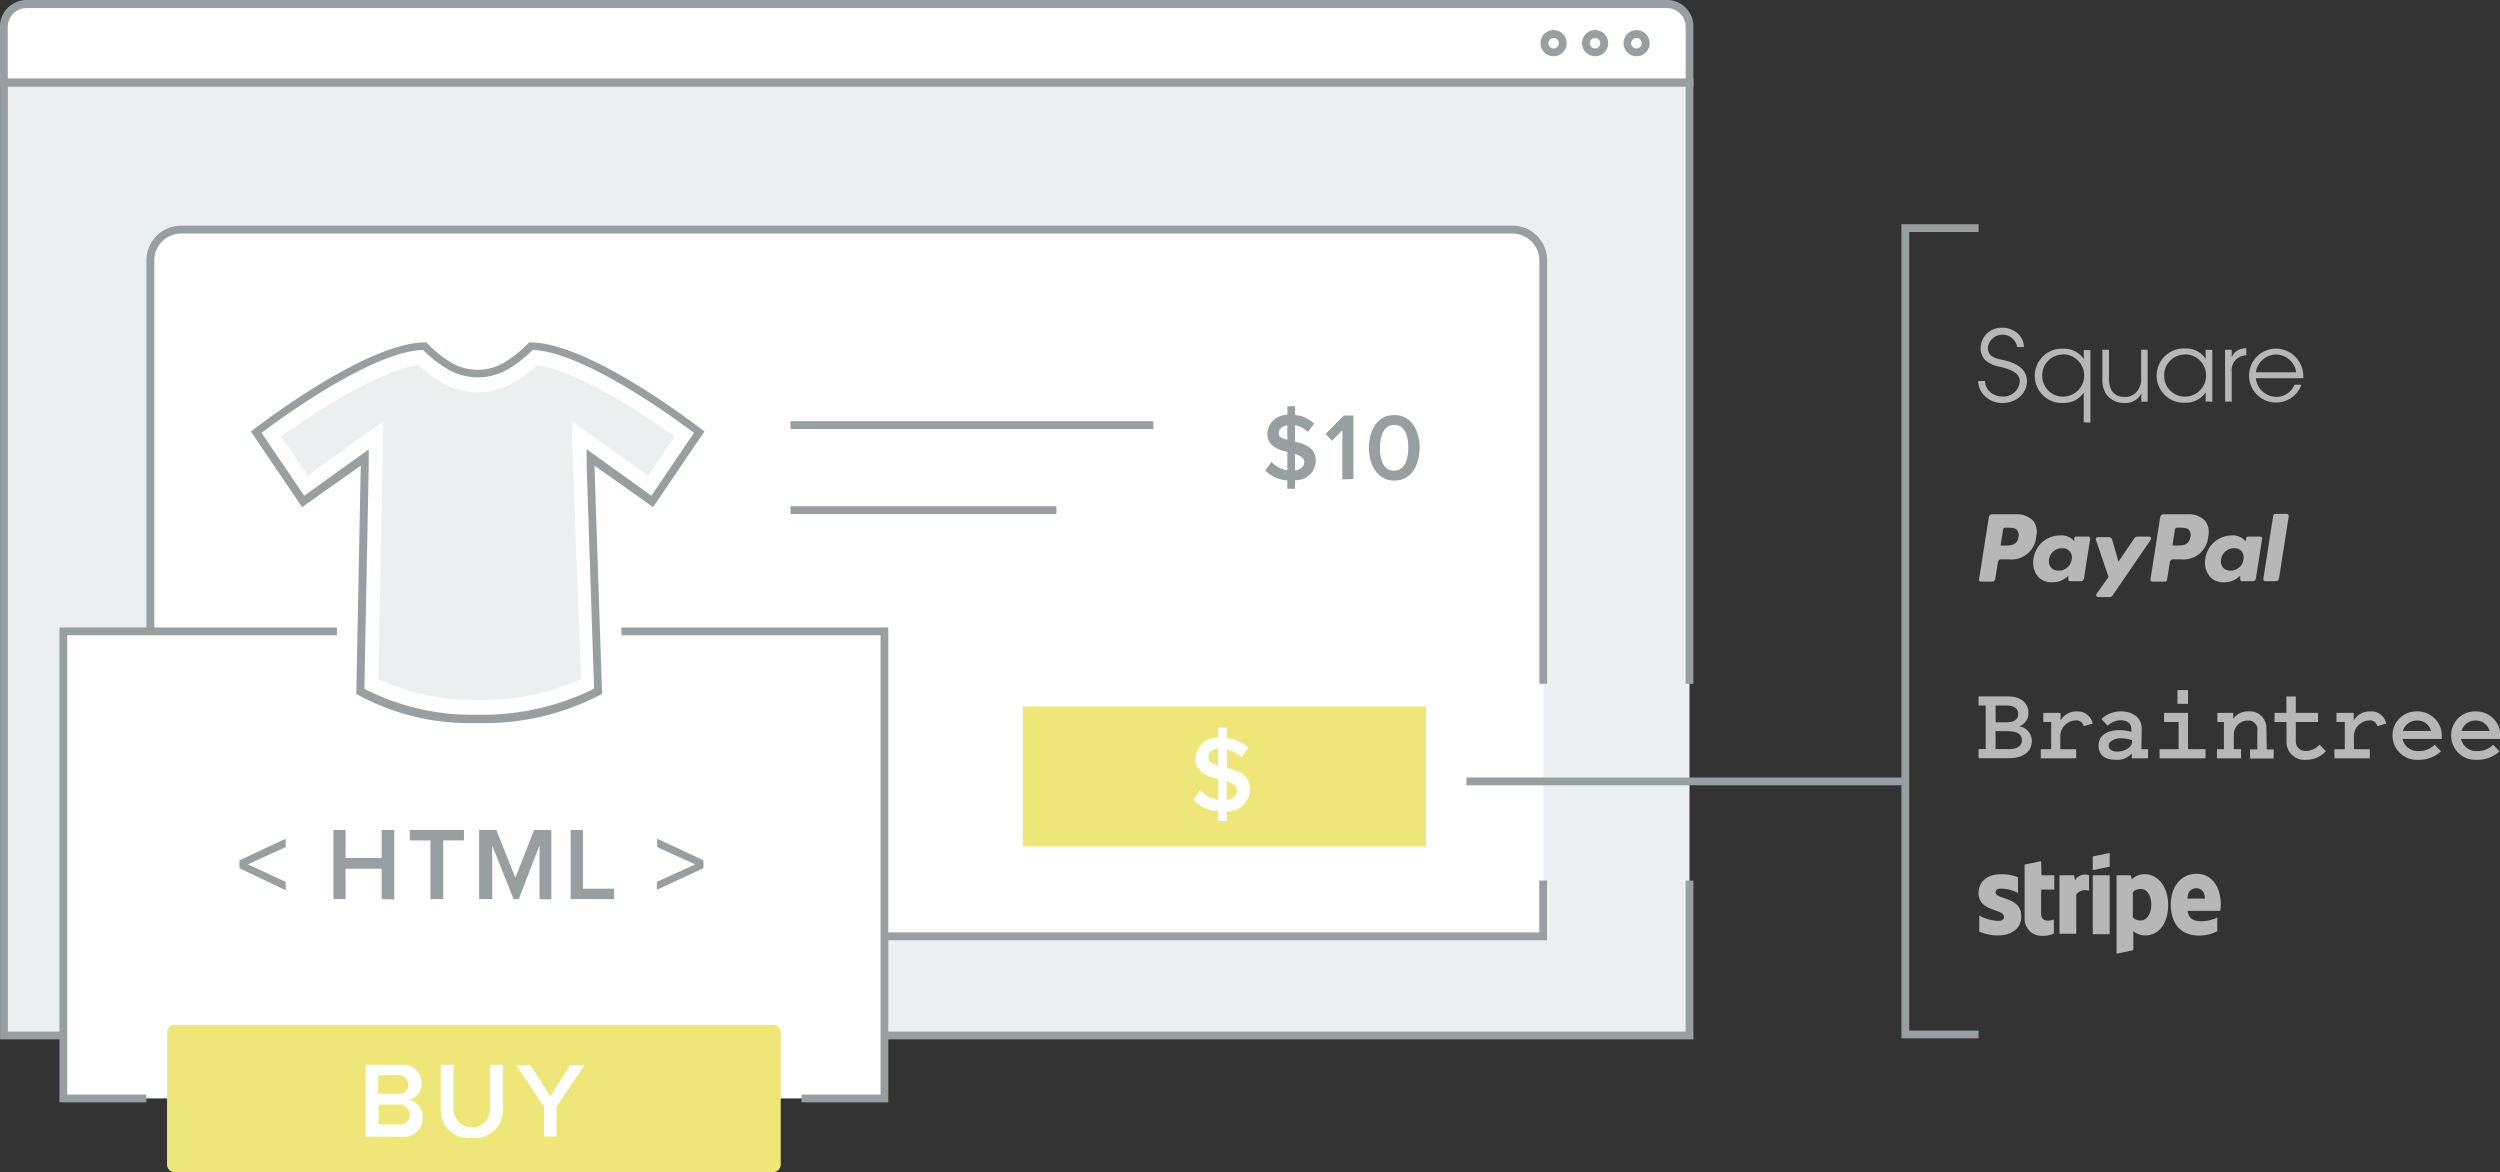 <svg xmlns="http://www.w3.org/2000/svg" viewBox="0 0 240.96 112.97"><rect x="0" y="0" width="240.96" height="112.97" fill="#333333" stroke="none"/><defs><style>.cls-1{fill:#ecefef;}.cls-2{fill:#fff;}.cls-3{fill:#989fa1;}.cls-4{fill:#eee679;}.cls-5,.cls-6{fill:#b7b7b7;}.cls-5{fill-rule:evenodd;}.cls-7{fill:none;}</style></defs><title>Javascript E-commerce-01</title><g id="Layer_2" data-name="Layer 2"><g id="Layer_6" data-name="Layer 6"><rect class="cls-1" x="0.38" y="7.96" width="162.46" height="91.85"/><path class="cls-2" d="M2.55.38H160.67a2.18,2.18,0,0,1,2.18,2.18V8a0,0,0,0,1,0,0H.38a0,0,0,0,1,0,0V2.55A2.18,2.18,0,0,1,2.55.38Z"/><path class="cls-3" d="M163.22,8.33H0V2.55A2.56,2.56,0,0,1,2.55,0H160.67a2.55,2.55,0,0,1,2.55,2.55ZM.75,7.58H162.47v-5a1.81,1.81,0,0,0-1.8-1.8H2.55a1.81,1.81,0,0,0-1.8,1.8Z"/><path class="cls-3" d="M157.73,5.42A1.26,1.26,0,1,1,159,4.17,1.26,1.26,0,0,1,157.73,5.42Zm0-1.76a.51.51,0,0,0-.51.51.5.5,0,0,0,.51.5.5.5,0,0,0,.5-.5A.5.5,0,0,0,157.73,3.66Z"/><path class="cls-3" d="M153.74,5.42A1.26,1.26,0,1,1,155,4.17,1.25,1.25,0,0,1,153.74,5.42Zm0-1.76a.51.51,0,0,0-.51.51.5.5,0,0,0,.51.5.5.5,0,0,0,.5-.5A.5.5,0,0,0,153.74,3.66Z"/><path class="cls-3" d="M149.75,5.42A1.26,1.26,0,1,1,151,4.17,1.25,1.25,0,0,1,149.75,5.42Zm0-1.76a.51.51,0,0,0-.51.51.5.5,0,0,0,.51.5.5.5,0,0,0,.5-.5A.5.5,0,0,0,149.75,3.66Z"/><polygon class="cls-3" points="162.89 84.87 162.47 84.87 162.47 99.43 0.76 99.43 0.76 8.34 162.47 8.34 162.47 65.91 162.89 65.91 162.99 65.91 163.22 65.91 163.22 7.58 0.01 7.58 0.01 100.18 163.22 100.18 163.22 84.87 162.99 84.87 162.89 84.87"/><path class="cls-2" d="M17.46,22.13h128.3a3,3,0,0,1,3,3V90.25a0,0,0,0,1,0,0H14.49a0,0,0,0,1,0,0V25.1A3,3,0,0,1,17.46,22.13Z"/><path class="cls-3" d="M148.64,84.87h-.28v5H14.87V25.11a2.6,2.6,0,0,1,2.6-2.6h128.3a2.61,2.61,0,0,1,2.6,2.6V65.91h.75V25.1a3.35,3.35,0,0,0-3.35-3.35H17.46a3.36,3.36,0,0,0-3.35,3.35V90.62h135V84.87h-.47Z"/><rect class="cls-4" x="98.58" y="68.1" width="38.86" height="13.48"/><path class="cls-2" d="M117.4,78.18A3.63,3.63,0,0,1,115,77.1l.68-.94a3,3,0,0,0,1.73.93v-2c-1.07-.27-2.19-.65-2.19-2a2.13,2.13,0,0,1,2.19-2v-.95h.83v1a3.52,3.52,0,0,1,2.08.94l-.68.91a2.66,2.66,0,0,0-1.4-.74V74c1.08.28,2.25.69,2.25,2.07a2.15,2.15,0,0,1-2.25,2.13v.93h-.83Zm0-4.42V72.14c-.58.07-.94.39-.94.85S116.85,73.6,117.4,73.76Zm.83,1.54v1.8c.72-.1,1-.53,1-.93S118.8,75.47,118.23,75.3Z"/><rect class="cls-3" x="76.19" y="40.6" width="34.98" height="0.75"/><rect class="cls-3" x="76.19" y="48.79" width="25.63" height="0.75"/><path class="cls-3" d="M124.08,46.3a3.22,3.22,0,0,1-2.13-.95l.6-.84a2.6,2.6,0,0,0,1.53.83V43.56c-.94-.24-1.93-.58-1.93-1.77A1.88,1.88,0,0,1,124.08,40v-.84h.74V40a3.08,3.08,0,0,1,1.84.83l-.6.8a2.41,2.41,0,0,0-1.24-.65v1.59c1,.24,2,.6,2,1.83a1.9,1.9,0,0,1-2,1.88v.83h-.74Zm0-3.91V41c-.51.07-.83.35-.83.76S123.6,42.25,124.08,42.39Zm.74,1.36v1.6c.63-.1.89-.47.89-.83S125.32,43.91,124.82,43.75Z"/><path class="cls-3" d="M129.38,46.21V41.48l-1,1-.62-.65,1.76-1.78h.93v6.12Z"/><path class="cls-3" d="M131.94,43.16c0-1.55.73-3.16,2.45-3.16s2.44,1.61,2.44,3.16-.72,3.16-2.44,3.16S131.94,44.69,131.94,43.16Zm3.8,0c0-1.18-.35-2.21-1.35-2.21S133,42,133,43.16s.35,2.21,1.35,2.21S135.74,44.32,135.74,43.16Z"/><path class="cls-5" d="M214.05,87.22c0-1.66-.8-3-2.34-3s-2.48,1.31-2.48,2.95c0,2,1.1,3,2.68,3a3.68,3.68,0,0,0,1.8-.42V88.43a3.49,3.49,0,0,1-1.59.36c-.64,0-1.19-.22-1.26-1H214C214,87.72,214.05,87.38,214.05,87.22Zm-3.21-.61c0-.73.45-1,.86-1s.82.3.82,1Z"/><path class="cls-5" d="M206.73,84.26a1.79,1.79,0,0,0-1.27.5l-.09-.4H204v7.56l1.62-.34V89.75a1.82,1.82,0,0,0,1.15.41c1.15,0,2.21-.94,2.21-3C208.93,85.28,207.86,84.26,206.73,84.26Zm-.39,4.46a1,1,0,0,1-.77-.3V86a1,1,0,0,1,.78-.32c.59,0,1,.66,1,1.51S206.94,88.72,206.34,88.72Z"/><polygon class="cls-5" points="201.71 83.87 203.34 83.53 203.34 82.21 201.71 82.55 201.71 83.87"/><rect class="cls-6" x="201.71" y="84.36" width="1.63" height="5.68"/><path class="cls-5" d="M200,84.84l-.1-.48h-1.4V90h1.62V86.19a1.16,1.16,0,0,1,1.23-.34V84.36A1.12,1.12,0,0,0,200,84.84Z"/><path class="cls-5" d="M196.73,83l-1.59.33v5.2a1.63,1.63,0,0,0,1.68,1.67,2.5,2.5,0,0,0,1.14-.22V88.62c-.21.09-1.23.38-1.23-.57V85.74H198V84.36h-1.23Z"/><path class="cls-5" d="M192.34,86c0-.25.21-.35.55-.35a3.58,3.58,0,0,1,1.61.42V84.55a4.32,4.32,0,0,0-1.61-.29c-1.31,0-2.19.68-2.19,1.83,0,1.79,2.46,1.5,2.46,2.27,0,.3-.25.4-.62.4a4.07,4.07,0,0,1-1.77-.52v1.55a4.46,4.46,0,0,0,1.77.37c1.35,0,2.28-.67,2.28-1.84C194.82,86.39,192.34,86.74,192.34,86Z"/><path class="cls-6" d="M194.55,51.75c-.12.83-.76.83-1.38.83h-.35l.25-1.56a.19.19,0,0,1,.19-.16h.16c.42,0,.82,0,1,.24A.77.77,0,0,1,194.55,51.75Zm-.26-2.18H192a.31.31,0,0,0-.31.27l-.94,6a.19.19,0,0,0,.19.22H192a.31.31,0,0,0,.31-.27l.26-1.61a.32.32,0,0,1,.32-.27h.73a2.38,2.38,0,0,0,2.64-2.21,1.78,1.78,0,0,0-.29-1.5A2.19,2.19,0,0,0,194.29,49.57Z"/><path class="cls-6" d="M199.68,53.88A1.24,1.24,0,0,1,198.42,55a.94.94,0,0,1-.74-.3,1,1,0,0,1-.18-.79,1.24,1.24,0,0,1,1.25-1.07.89.89,0,0,1,.93,1.09Zm1.55-2.16h-1.11a.2.2,0,0,0-.2.16l0,.31-.07-.11a1.59,1.59,0,0,0-1.32-.47A2.57,2.57,0,0,0,196,53.85a2.1,2.1,0,0,0,.42,1.71,1.72,1.72,0,0,0,1.4.56,2.1,2.1,0,0,0,1.53-.63l0,.31a.19.19,0,0,0,.19.22h1a.32.32,0,0,0,.32-.27l.6-3.81A.19.19,0,0,0,201.23,51.72Z"/><path class="cls-6" d="M207.15,51.72H206a.35.35,0,0,0-.27.14l-1.54,2.27L203.57,52a.32.32,0,0,0-.31-.23h-1.1A.2.2,0,0,0,202,52l1.23,3.61-1.16,1.63a.2.2,0,0,0,.16.31h1.12a.34.34,0,0,0,.26-.14L207.31,52A.19.19,0,0,0,207.15,51.72Z"/><path class="cls-6" d="M211.12,51.75c-.13.83-.77.83-1.38.83h-.35l.24-1.56a.2.2,0,0,1,.19-.16H210c.42,0,.82,0,1,.24A.77.77,0,0,1,211.12,51.75Zm-.27-2.18h-2.32a.32.32,0,0,0-.32.27l-.94,6a.19.19,0,0,0,.19.22h1.19a.22.22,0,0,0,.22-.19l.27-1.69a.33.33,0,0,1,.32-.27h.73a2.39,2.39,0,0,0,2.65-2.21,1.81,1.81,0,0,0-.3-1.5A2.17,2.17,0,0,0,210.85,49.57Z"/><path class="cls-6" d="M216.24,53.88A1.24,1.24,0,0,1,215,55a.94.94,0,0,1-.74-.3,1,1,0,0,1-.18-.79,1.25,1.25,0,0,1,1.25-1.07.93.93,0,0,1,.74.31A1,1,0,0,1,216.24,53.88Zm1.55-2.16h-1.11a.19.19,0,0,0-.19.16l-.05.31-.08-.11a1.58,1.58,0,0,0-1.31-.47,2.58,2.58,0,0,0-2.49,2.24,2.13,2.13,0,0,0,.42,1.71,1.73,1.73,0,0,0,1.4.56,2.14,2.14,0,0,0,1.54-.63l0,.31a.19.19,0,0,0,.19.22h1a.31.31,0,0,0,.32-.27l.6-3.81A.19.19,0,0,0,217.79,51.72Z"/><path class="cls-6" d="M219.1,49.73l-.95,6.07a.19.19,0,0,0,.19.22h1a.32.32,0,0,0,.32-.27l.94-6a.21.21,0,0,0-.2-.22h-1.07A.2.2,0,0,0,219.1,49.73Z"/><path class="cls-6" d="M194.63,70a1.32,1.32,0,0,0,.88-1.28c0-1-.77-1.6-2-1.6H190.7V68h.69v4.2h-.69v.88h2.91c1.39,0,2.23-.61,2.23-1.7A1.46,1.46,0,0,0,194.63,70Zm-2.29-2h1c.77,0,1.18.27,1.18.81s-.4.81-1.17.81h-1Zm1.18,4.2h-1.18V70.47h1.11c1,0,1.43.31,1.43.87S194.43,72.21,193.52,72.21Z"/><path class="cls-6" d="M200.2,68.57a1.76,1.76,0,0,0-1.6.88v-.74h-1.66v.88h.76v2.62h-1v.88h3.41v-.88h-1.53V71.08a1.55,1.55,0,0,1,1.55-1.65.71.71,0,0,1,.7.56l.87-.25A1.46,1.46,0,0,0,200.2,68.57Z"/><path class="cls-6" d="M206.43,70.26c0-1.1-.85-1.69-2-1.69a2.68,2.68,0,0,0-1.89.73l.6.65a1.9,1.9,0,0,1,1.29-.53c.54,0,1,.26,1,.87v.25a4.39,4.39,0,0,0-1.16-.17c-1,0-2,.41-2,1.48s.79,1.38,1.7,1.38a1.82,1.82,0,0,0,1.5-.61v.47h1.57v-.88h-.64Zm-.93,1.18c0,.62-.75,1-1.42,1-.49,0-.84-.19-.84-.58s.56-.7,1.14-.7a3.7,3.7,0,0,1,1.12.18Z"/><polygon class="cls-6" points="210.89 68.71 208.58 68.71 208.58 69.59 209.98 69.59 209.98 72.21 208.15 72.21 208.15 73.09 212.58 73.09 212.58 72.21 212.58 72.21 210.89 72.21 210.89 68.71"/><rect class="cls-6" x="209.87" y="66.51" width="1.02" height="1.33"/><path class="cls-6" d="M218.44,70.18a1.57,1.57,0,0,0-1.69-1.61,1.71,1.71,0,0,0-1.5.71v-.57h-1.53v.88h.63v2.62h-.67v.88H216v-.88h-.7V70.76a1.35,1.35,0,0,1,1.38-1.31.85.85,0,0,1,.89,1v1.78h-.7v.88h2.28v-.88h-.67Z"/><path class="cls-6" d="M222.28,72.38a.92.92,0,0,1-1-1V69.59h2.14v-.88h-2.14V67.13h-.91v1.58h-1.14v.88h1.15v1.86a1.73,1.73,0,0,0,1.93,1.78,2.52,2.52,0,0,0,1.87-.83l-.61-.63A1.83,1.83,0,0,1,222.28,72.38Z"/><path class="cls-6" d="M228.46,68.57a1.76,1.76,0,0,0-1.6.88v-.74H225.2v.88H226v2.62h-1v.88h3.41v-.88h-1.53V71.08a1.55,1.55,0,0,1,1.55-1.65.72.72,0,0,1,.7.56l.86-.25A1.45,1.45,0,0,0,228.46,68.57Z"/><path class="cls-6" d="M233,68.57a2.29,2.29,0,0,0-2.4,2.33,2.34,2.34,0,0,0,2.51,2.33,3.08,3.08,0,0,0,2.16-.81l-.61-.64a2.12,2.12,0,0,1-1.54.61,1.5,1.5,0,0,1-1.56-1.17h3.79v-.16A2.34,2.34,0,0,0,233,68.57Zm-1.4,1.88a1.39,1.39,0,0,1,1.4-1,1.33,1.33,0,0,1,1.31,1Z"/><path class="cls-6" d="M241,71.06a2.34,2.34,0,0,0-2.36-2.49,2.29,2.29,0,0,0-2.39,2.33,2.34,2.34,0,0,0,2.51,2.33,3.05,3.05,0,0,0,2.15-.81l-.61-.64a2.1,2.1,0,0,1-1.53.61,1.48,1.48,0,0,1-1.56-1.17H241Zm-3.75-.61a1.38,1.38,0,0,1,1.39-1,1.33,1.33,0,0,1,1.31,1Z"/><path class="cls-6" d="M193,38.85a2.42,2.42,0,0,1-1.71-.69,2,2,0,0,1-.62-1.44h.66a1.37,1.37,0,0,0,.42,1,1.78,1.78,0,0,0,1.25.5h0a1.57,1.57,0,0,0,1.67-1.44c0-.59-.33-1.06-1.93-1.43a2.86,2.86,0,0,1-1.38-.63,1.63,1.63,0,0,1-.46-1.23A2,2,0,0,1,193,31.59a2.19,2.19,0,0,1,1.45.53,1.75,1.75,0,0,1,.62,1.33h-.65a1.43,1.43,0,0,0-2.82,0c0,.6.2,1,1.33,1.22s2.43.74,2.44,2.07a2,2,0,0,1-.69,1.5,2.45,2.45,0,0,1-1.64.6Z"/><path class="cls-6" d="M198.84,34.17a2,2,0,0,0-2,2.06,2,2,0,0,0,2,2,2,2,0,0,0,0-4.08m2,6.55V37.84h0a2.28,2.28,0,0,1-1.94,1,2.62,2.62,0,1,1,0-5.23,2.27,2.27,0,0,1,1.94,1h0v-.87h.64v7Z"/><path class="cls-6" d="M210.59,34.17a2,2,0,0,0-2,2.06,2,2,0,0,0,2,2,2,2,0,0,0,0-4.08m2,4.54v-.87h0a2.31,2.31,0,0,1-1.94,1,2.62,2.62,0,1,1,0-5.23,2.24,2.24,0,0,1,1.94,1h0v-.87h.64v5Z"/><path class="cls-6" d="M215.1,35.79v2.92h-.64v-5h.64v.72h0a1.41,1.41,0,0,1,1.41-.85v.67a1.43,1.43,0,0,0-1.42,1.52"/><path class="cls-6" d="M219.37,34.17a2,2,0,0,0-1.94,1.71h3.89a2,2,0,0,0-1.95-1.71m2.6,2.28h-4.54a2,2,0,0,0,1.93,1.8,1.87,1.87,0,0,0,1.79-1.17h.67a2.6,2.6,0,1,1-2.46-3.48A2.66,2.66,0,0,1,222,36.27c0,.06,0,.12,0,.18"/><path class="cls-6" d="M206.39,38.72v-.78h0a1.71,1.71,0,0,1-1.6.9,2.16,2.16,0,0,1-1.72-.75,2.57,2.57,0,0,1-.44-1.62V33.71h.64v2.75c0,1,.37,1.8,1.52,1.8a1.44,1.44,0,0,0,1.06-.4,1.88,1.88,0,0,0,.52-1.5V33.71H207v5Z"/><polygon class="cls-3" points="190.7 22.36 190.7 21.61 183.27 21.61 183.27 74.94 141.34 74.94 141.34 75.69 183.27 75.69 183.27 100.08 190.7 100.08 190.7 99.33 184.02 99.33 184.02 22.36 190.7 22.36"/><rect class="cls-2" x="6.1" y="60.85" width="79.14" height="45.02"/><path class="cls-7" d="M16.82,96.78H74.53a2.72,2.72,0,0,1,2.72,2.71v6h7.62V61.22H6.48V105.5H14.1v-6A2.72,2.72,0,0,1,16.82,96.78Z"/><polygon class="cls-3" points="5.73 60.48 5.73 106.25 14.1 106.25 14.1 105.5 6.48 105.5 6.48 61.23 84.87 61.23 84.87 105.5 77.25 105.5 77.25 106.25 85.62 106.25 85.62 60.48 5.73 60.48"/><path class="cls-4" d="M74.53,98.78H16.82a.71.71,0,0,0-.72.71v12.76a.72.72,0,0,0,.72.72H74.53a.73.73,0,0,0,.72-.72V99.49A.72.72,0,0,0,74.53,98.78Z"/><path class="cls-2" d="M35.23,109.54v-6.91h3.4a1.76,1.76,0,0,1,2,1.76A1.55,1.55,0,0,1,39.4,106a1.69,1.69,0,0,1,1.33,1.69,1.81,1.81,0,0,1-2,1.88Zm4.13-5a.89.89,0,0,0-1-.9H36.45v1.79h1.94A.87.87,0,0,0,39.36,104.59Zm.13,2.92a1,1,0,0,0-1-1h-2v1.93h2A.92.92,0,0,0,39.49,107.51Z"/><path class="cls-2" d="M42.48,106.8v-4.17h1.23v4.14a1.77,1.77,0,1,0,3.53,0v-4.14h1.23v4.17a2.67,2.67,0,0,1-3,2.86A2.67,2.67,0,0,1,42.48,106.8Z"/><path class="cls-2" d="M52.43,109.54v-2.87l-2.68-4h1.39l1.89,3,1.9-3h1.39l-2.68,4v2.87Z"/><path class="cls-3" d="M23.08,83.68v-.76l4.46-2.08v.8l-3.65,1.67L27.54,85v.81Z"/><path class="cls-3" d="M36.79,86.66V83.73H33.31v2.93H32.14V80h1.17V82.7h3.48V80H38v6.69Z"/><path class="cls-3" d="M41.49,86.66V81h-2V80h5.23v1h-2v5.66Z"/><path class="cls-3" d="M52,86.66V81.49l-2,5.17h-.5l-2.06-5.17v5.17H46.18V80h1.66l1.83,4.6L51.48,80h1.66v6.69Z"/><path class="cls-3" d="M55,86.66V80h1.18v5.66h3v1Z"/><path class="cls-3" d="M63.31,85.76V85L67,83.31l-3.66-1.67v-.8l4.46,2.08v.76Z"/><path class="cls-2" d="M45.45,70.65a23.31,23.31,0,0,1-11.63-3l-.47-.3.4-20.59-4.86,3.48-6-8.91.73-.58C24,40.41,34.88,32,41,32h.43l.37.31A10.08,10.08,0,0,0,44,34a4,4,0,0,0,4.17,0,10.08,10.08,0,0,0,2.15-1.75l.29-.31H51c6.23,0,17.07,8.44,17.53,8.8l.73.58-6,8.91L58.39,46.8l.68,20.58-.5.31a25,25,0,0,1-11.87,3H45.45Z"/><path class="cls-2" d="M51.09,33c5.87,0,16.82,8.59,16.82,8.59L63,48.85l-5.65-4,.73,22a24.15,24.15,0,0,1-11.36,2.82H45.46a22.49,22.49,0,0,1-11.1-2.82l.43-22-5.65,4L24.2,41.56S35.16,33,41,33h.07a11.79,11.79,0,0,0,2.36,1.92,5.07,5.07,0,0,0,5.21,0A11.79,11.79,0,0,0,51,33h.07m0-2h-.94l-.58.61a9.83,9.83,0,0,1-1.94,1.58,3,3,0,0,1-3.15,0,9.83,9.83,0,0,1-1.94-1.58L42,31H41C34.65,31,24.14,39.06,23,40L21.5,41.14l1,1.54L27.48,50l1.15,1.7,1.67-1.19,2.41-1.73-.35,18,0,1.12.94.61a24.52,24.52,0,0,0,12.17,3.13H46.7a26,26,0,0,0,12.39-3.11l1-.6,0-1.18-.6-18,2.36,1.69,1.67,1.19L64.63,50l4.94-7.29,1-1.54L69.15,40c-1.18-.93-11.69-9-18.06-9Z"/><path class="cls-3" d="M51.33,33.72c4.85.2,13.32,6.32,15.56,8l-4.11,6.06-5-3.59-1.24-.89,0,1.52.72,21.56a24.13,24.13,0,0,1-10.6,2.51H45.47a22.67,22.67,0,0,1-10.35-2.5l.42-21.58,0-1.49-1.22.87-5,3.59-4.11-6.06c2.24-1.69,10.71-7.81,15.56-8a11.81,11.81,0,0,0,2.29,1.81,5.78,5.78,0,0,0,6,0,11.81,11.81,0,0,0,2.29-1.81M51.09,33H51a11.79,11.79,0,0,1-2.36,1.92,5.07,5.07,0,0,1-5.21,0A11.79,11.79,0,0,1,41.09,33H41c-5.86,0-16.82,8.59-16.82,8.59l4.94,7.29,5.65-4-.43,22a22.49,22.49,0,0,0,11.1,2.82h1.23a24.15,24.15,0,0,0,11.36-2.82l-.73-22,5.65,4,4.94-7.29S57,33,51.09,33Z"/><path class="cls-1" d="M45.47,67.83a22.18,22.18,0,0,1-9.42-2.11l.48-24.34-7,5-3-4.39c2.09-1.53,9.52-6.73,13.9-7.17a12.71,12.71,0,0,0,2.18,1.66,6.58,6.58,0,0,0,6.81,0,13.24,13.24,0,0,0,2.18-1.66c4.38.44,11.81,5.64,13.9,7.17l-3,4.39-7-5,.81,24.35a23.91,23.91,0,0,1-9.66,2.13H45.47Z"/><path class="cls-2" d="M40.34,35.21a12.89,12.89,0,0,0,2.12,1.59,6.9,6.9,0,0,0,7.19,0,12.89,12.89,0,0,0,2.12-1.59c3.38.44,9.07,3.84,13.26,6.87l-2.56,3.77-6.11-4.36-1.23-.89,0,1.52L56,65.46a23.38,23.38,0,0,1-9.28,2H45.47a21.66,21.66,0,0,1-9-2l.46-23.34,0-1.5-1.21.87-6.07,4.34-2.56-3.77c4.19-3,9.88-6.43,13.26-6.87m11.16-.78a12.19,12.19,0,0,1-2.23,1.73,6.19,6.19,0,0,1-6.43,0,12.19,12.19,0,0,1-2.23-1.73c-4.08.3-11.06,4.89-14.55,7.47l3.39,5,6.69-4.79L35.67,66a22.44,22.44,0,0,0,9.8,2.25h1.21a23.93,23.93,0,0,0,10-2.27L55.93,42.1l6.73,4.81,3.39-5c-3.49-2.58-10.47-7.17-14.55-7.47Z"/></g></g></svg>